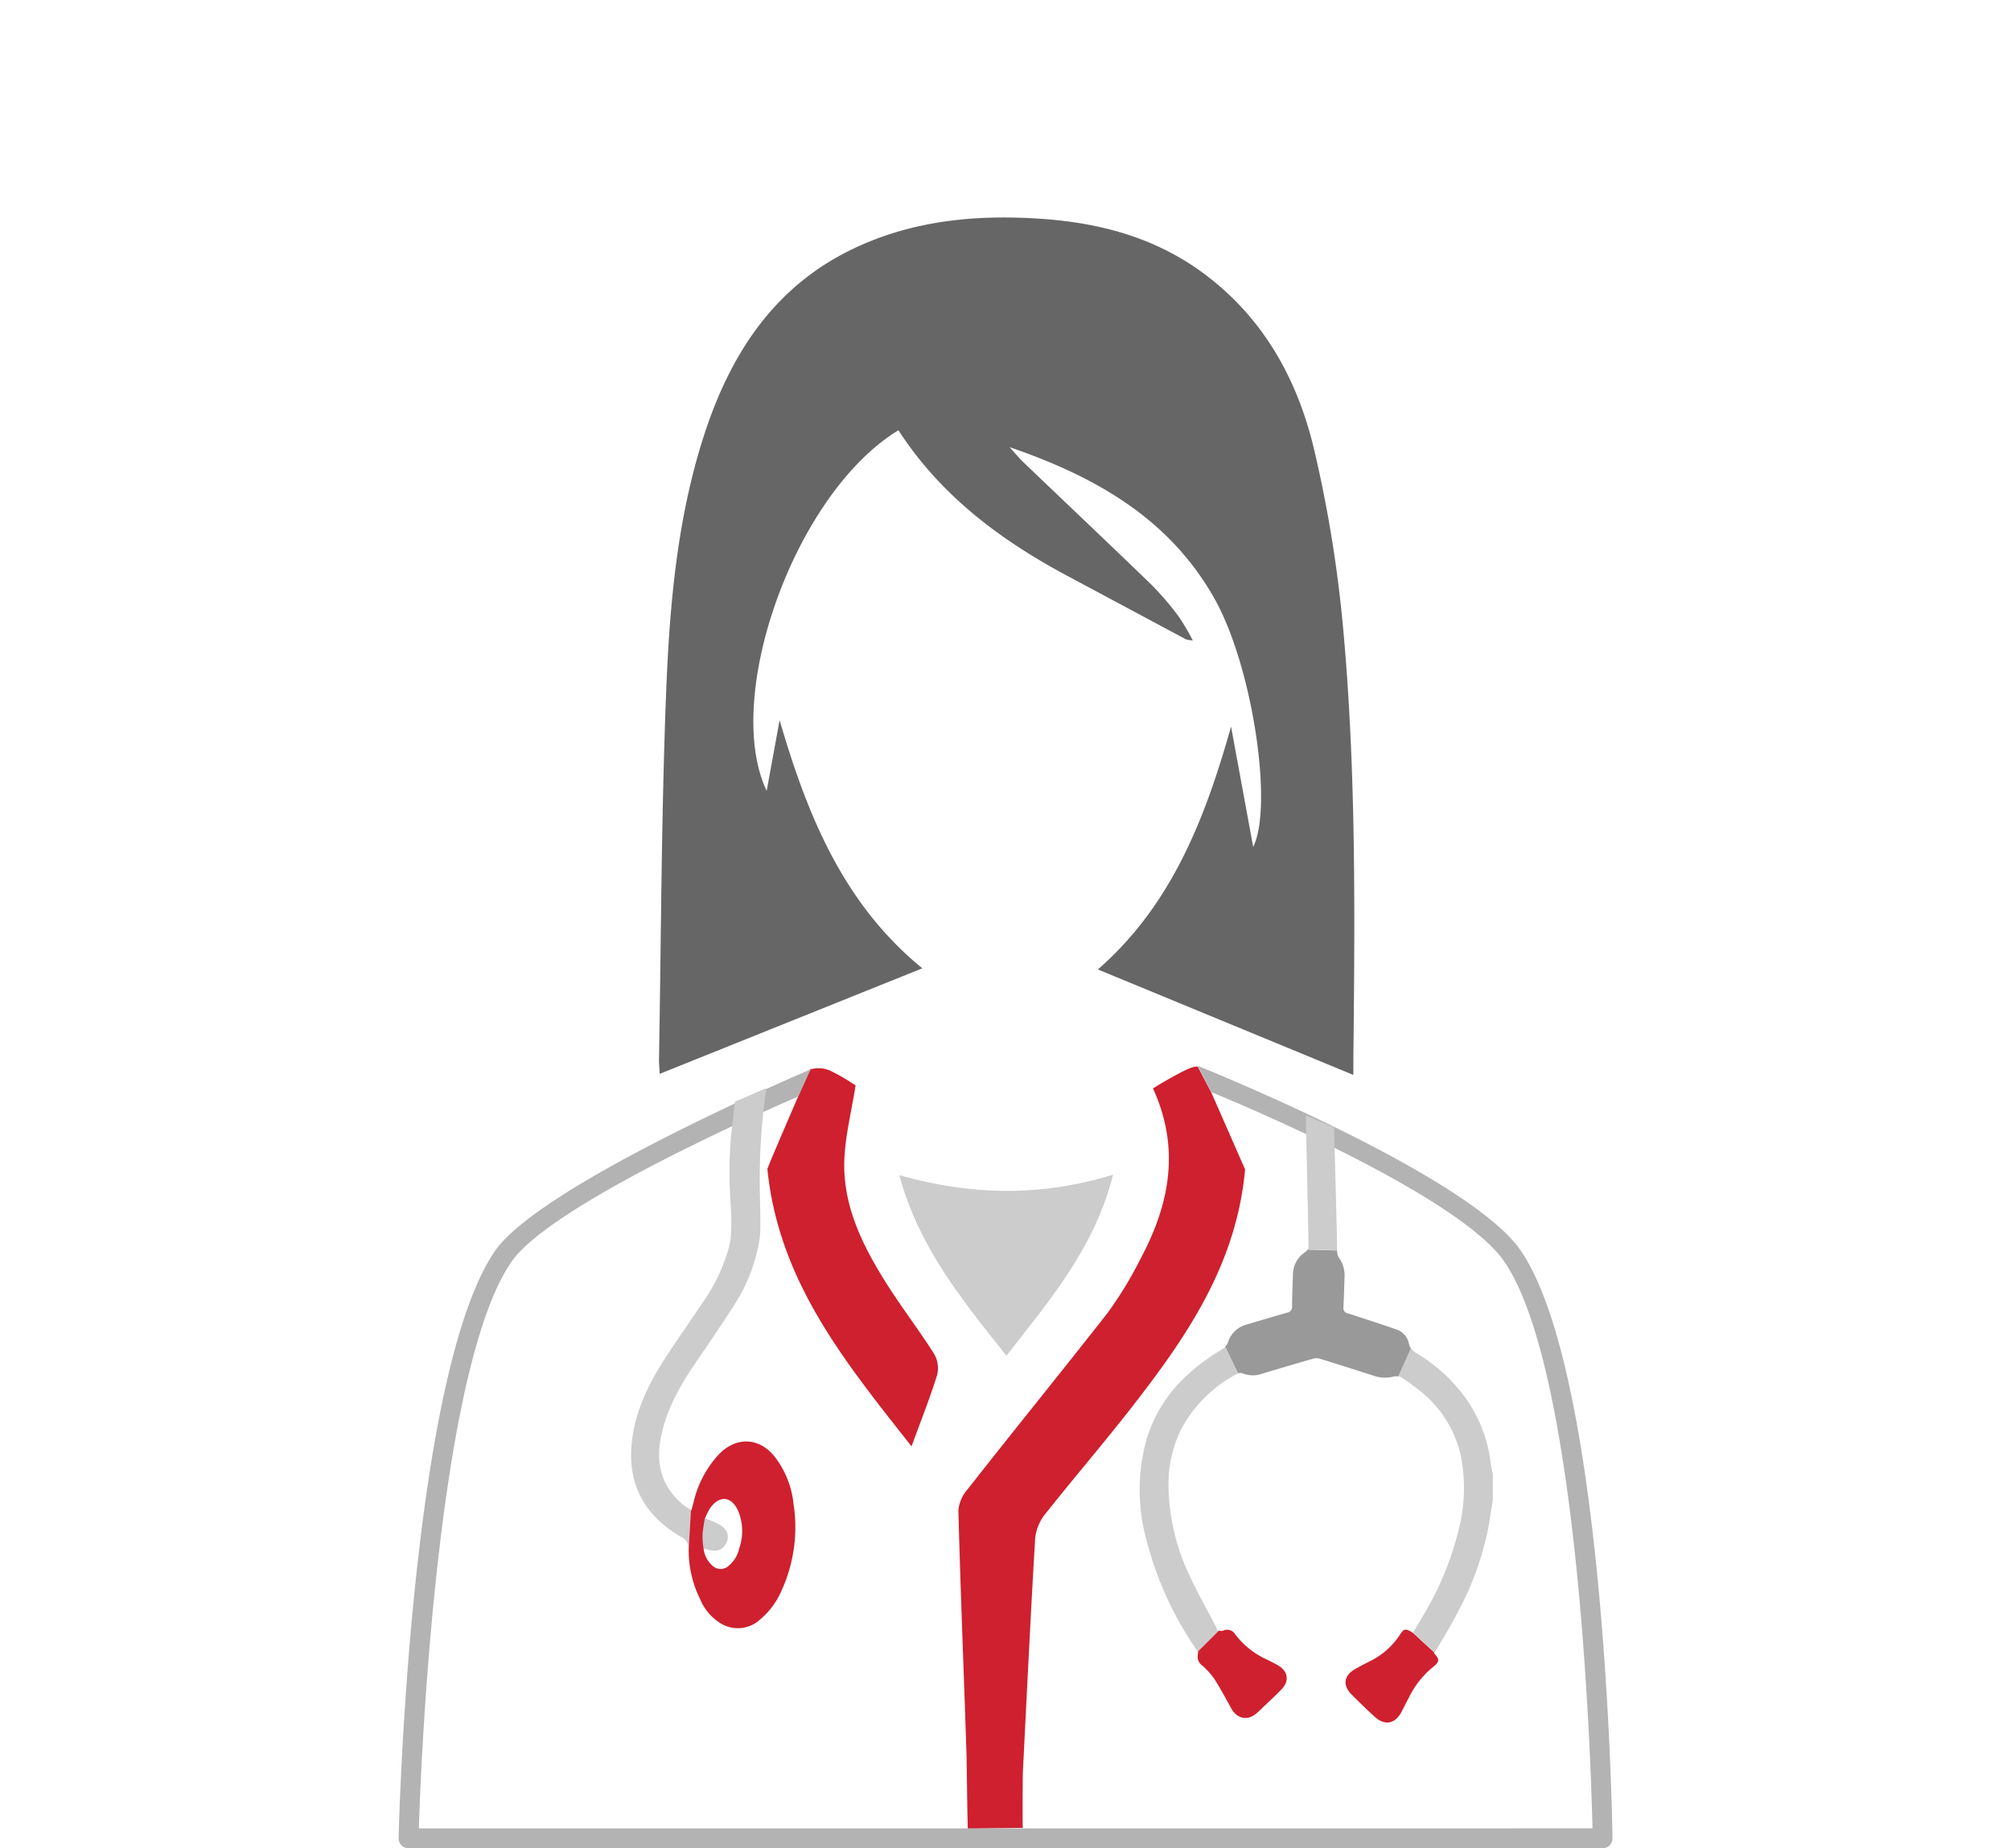 <svg xmlns="http://www.w3.org/2000/svg" viewBox="0 0 370 340"><defs><style>.cls-1{isolation:isolate;}.cls-2{mix-blend-mode:multiply;}.cls-3{fill:#ce202e;}.cls-4{fill:#666;}.cls-5{fill:#ccc;}.cls-6{fill:#999;}.cls-7{fill:#b3b3b3;}</style></defs><title>Image_uslugi</title><g class="cls-1"><g id="_1" data-name="1"><g class="cls-2"><path class="cls-3" d="M141.19,215.07c2.1,20.69,14.33,35.51,26.52,51,1.76-4.81,3.41-8.93,4.72-13.16a5.27,5.27,0,0,0-.59-3.9c-3.08-4.82-6.61-9.36-9.58-14.25-4-6.55-7.21-13.52-6.91-21.39,0.17-4.45,1.3-8.85,2.07-13.68a35.06,35.06,0,0,0-4.57-2.68,5.27,5.27,0,0,0-3.71-.29l-0.15.06S141,215.15,141.19,215.07Z"/><path class="cls-3" d="M188.21,325.73c0.72-14.2,1.4-28.41,2.24-42.61a8.46,8.46,0,0,1,1.75-4.46c5.82-7.36,12-14.47,17.67-21.91,9.42-12.27,17.73-25.13,19.21-41.63L222.88,201l-2.48-4.75c-0.64-.27-2.65.78-3.21,1.07-2.14,1.14-2.9,1.59-5.06,2.9,5.13,11.19,3,21.53-2.38,31.52a70.08,70.08,0,0,1-6,9.83C195.23,252.44,186.51,263.16,178,274a6.77,6.77,0,0,0-1.67,3.86c0.39,14.81,1,29.62,1.48,44.43,0.08,2.21.15,11.77,0.26,14.11l10.11-.15C188.13,335.22,188.15,326.8,188.21,325.73Z"/><path class="cls-4" d="M249,197.74l-47-19.4c13.56-11.86,19.69-27.65,24.5-44.67l4.07,22.12c3.72-7.41-.08-33.13-7.11-45.65-8.33-14.82-22.07-22.53-37.71-27.88,0.92,1,1.79,2.08,2.78,3,7.77,7.44,15.6,14.83,23.33,22.31a53.87,53.87,0,0,1,5,5.84,42.66,42.66,0,0,1,2.6,4.4,5.9,5.9,0,0,1-1.24-.19l-21.92-11.73c-12.36-6.6-23.3-14.84-31-26.74-19.13,11.64-32.4,49.2-24.24,66.33l2.38-13c5.1,17.5,11.73,33.8,26.26,45.65l-48.33,19.42c0-.79-0.14-1.71-0.12-2.64,0.39-22.42.43-44.85,1.3-67.25,0.65-16.65,2.08-33.32,7.55-49.28C135,64.18,143,52.43,157,45.75c11-5.24,22.71-6.33,34.7-5.49,10.52,0.74,20.44,3.35,29.14,9.59,11.32,8.12,17.8,19.62,20.92,32.75a237.67,237.67,0,0,1,5.41,33.52c2.35,26,2.11,52.1,1.84,78.18C249,195.35,249,196.41,249,197.74Z"/><path class="cls-5" d="M185.17,249.4c-8.19-10.32-16.11-19.94-19.71-33.22,13.28,3.75,26,4,39.33-.09C201.43,229.48,193.28,239,185.17,249.4Z"/><path class="cls-5" d="M223.8,299.4c-1.67-3.23-3.5-6.39-5-9.7A39.43,39.43,0,0,1,215,273.82a23,23,0,0,1,2.43-11.12,24.79,24.79,0,0,1,10.23-10,1,1,0,0,1,.15,0l-2.37-4.91a2.23,2.23,0,0,1-.42.34,37,37,0,0,0-7.68,5.88,25.93,25.93,0,0,0-6.45,11,34.61,34.61,0,0,0,.14,18.62,62.69,62.69,0,0,0,9.27,20.08,1.16,1.16,0,0,1,.12.26l3.87-3.87A1.18,1.18,0,0,1,223.8,299.4Z"/><path class="cls-3" d="M235.08,306.32c-0.64-.35-1.28-0.69-1.93-1a15.18,15.18,0,0,1-5.89-4.68,1.74,1.74,0,0,0-2.18-.69,1,1,0,0,1-.79,0l-3.87,3.87a0.71,0.71,0,0,1,0,.41,2,2,0,0,0,.79,2.17,13.53,13.53,0,0,1,2.16,2.37c1.14,1.78,2.15,3.66,3.17,5.51s2.93,2.36,4.64.91c0.46-.39.88-0.82,1.31-1.24,1.07-1,2.17-2,3.21-3.1C237.32,309.26,237,307.4,235.08,306.32Z"/><path class="cls-3" d="M259.91,300.34c-1.31-.8-1.6-0.78-2.35.4a13.89,13.89,0,0,1-5.58,4.89c-0.93.48-1.87,0.94-2.76,1.48-2,1.18-2.18,2.95-.57,4.58,1.4,1.42,2.84,2.81,4.31,4.15,1.83,1.67,3.75,1.28,4.9-.93,0.47-.9.92-1.81,1.4-2.7a16.41,16.41,0,0,1,4.32-5.48c1.29-1,1.35-1.45.25-2.63h0v0l0,0,0,0h0l0.07-.11-4-3.67Z"/><path class="cls-5" d="M274.22,268.75a25.78,25.78,0,0,0-4.89-12,29.88,29.88,0,0,0-8.72-7.82,3.14,3.14,0,0,1-1-.92l-2.33,5.17a1.38,1.38,0,0,1,.53.19,43.54,43.54,0,0,1,4,2.94,20.89,20.89,0,0,1,7.17,12.62,31.07,31.07,0,0,1-.71,12.92,56.84,56.84,0,0,1-5.77,14.23c-0.81,1.44-1.68,2.84-2.52,4.26l4,3.67c1.4-2.4,2.78-4.66,4-7a55.63,55.63,0,0,0,5.63-14.89c0.44-2,.71-4.12,1.05-6.18v-4.76C274.48,270.37,274.33,269.57,274.22,268.75Z"/><path class="cls-6" d="M259.24,247.22a3.48,3.48,0,0,0-2.17-2.6c-3-1.06-6-2-9-3a1,1,0,0,1-.89-1.19c0.11-1.93.13-3.87,0.21-5.8a5.49,5.49,0,0,0-1.06-3.28,2.05,2.05,0,0,1-.3-1.26s0,0,0-.05l-5.46-.16a1.55,1.55,0,0,1-.41.44,5,5,0,0,0-2.28,4.26c-0.05,1.9-.15,3.81-0.16,5.71a1.06,1.06,0,0,1-.93,1.19c-2.47.7-4.93,1.44-7.39,2.17a4.89,4.89,0,0,0-3.48,3.32,2,2,0,0,1-.5.75l2.37,4.91a1.25,1.25,0,0,1,.8,0,5,5,0,0,0,3.44.13q4.78-1.44,9.58-2.82a2.2,2.2,0,0,1,1.19,0c3.3,1,6.59,2.07,9.88,3.12a6.33,6.33,0,0,0,3.74.16,2,2,0,0,1,.84,0l2.33-5.17A2.29,2.29,0,0,1,259.24,247.22Z"/><path class="cls-7" d="M294.84,340H75.16a1.82,1.82,0,0,1-1.82-1.86c0.08-3.48,2.24-85.4,17.72-108,8.32-12.14,56.47-32.73,58.1-33.42l-2.29,5c-0.39.16-45.1,19.2-52.81,30.46-13.63,19.9-16.6,91.64-17,104.16H293c-0.3-12.49-2.58-84.41-16.23-104.26-8.84-12.86-53.42-31-53.88-31.15l-2.5-4.85c1.89,0.75,49.92,20.18,59.38,33.94,15.51,22.56,16.86,104.64,16.91,108.12A1.82,1.82,0,0,1,294.84,340Z"/><path class="cls-5" d="M245.48,207.4l-5.23-2.2c0,0.38.54,23.87,0.49,24.24a1.05,1.05,0,0,1-.17.42L246,230C246.08,228.86,245.43,208,245.48,207.4Z"/><path class="cls-5" d="M141,200.24c0-.21-5.64,2.52-5.77,2.35,0,0-.45,4.18-0.76,6.68a82.06,82.06,0,0,0-.15,10.47c0.13,2.27.52,6.6-.11,9.35a32.51,32.51,0,0,1-5,10.63c-2.18,3.28-4.46,6.5-6.61,9.79-3.08,4.71-5.58,9.68-6.3,15.35-1,7.92,2.11,13.83,8.94,17.81a2.5,2.5,0,0,1,1.5,2.18l0.42-7.07a11,11,0,0,1-3.46-3c-2.46-3.1-2.83-6.66-2.1-10.4,1-5,3.4-9.28,6.2-13.41,2.35-3.47,4.74-6.91,7-10.46a31.63,31.63,0,0,0,5-12.83C140.25,223.05,138.93,214.25,141,200.24Z"/><path class="cls-3" d="M146,276.65a17,17,0,0,0-3.66-8.92c-2.86-3.33-6.92-3.39-10-.27a19.34,19.34,0,0,0-4.74,8.92l-0.39,1.45-0.08,0-0.42,7.07c0,0.09,0,.15,0,0.25a20.2,20.2,0,0,0,2.12,9.06,9.41,9.41,0,0,0,4.22,4.68,6.08,6.08,0,0,0,6.84-1,14.52,14.52,0,0,0,4-5.5A28,28,0,0,0,146,276.65Zm-10,8.22A5.77,5.77,0,0,1,134,288.1a2.17,2.17,0,0,1-3-.16,4.81,4.81,0,0,1-1.55-3.09l0.06,0,0.22-5.56,0,0a13.25,13.25,0,0,1,.89-1.81c1.75-2.49,4-2.27,5.21.51A9.64,9.64,0,0,1,136,284.87Z"/><path class="cls-5" d="M133.69,283.73c0.58-1.33,0-2.61-1.55-3.4-0.73-.37-1.55-0.67-2.47-1.05,0,0-.36,2.22-0.4,2.88a13.85,13.85,0,0,0,.17,2.69l0.76,0.22C131.86,285.57,133.1,285.1,133.69,283.73Z"/></g></g></g></svg>
